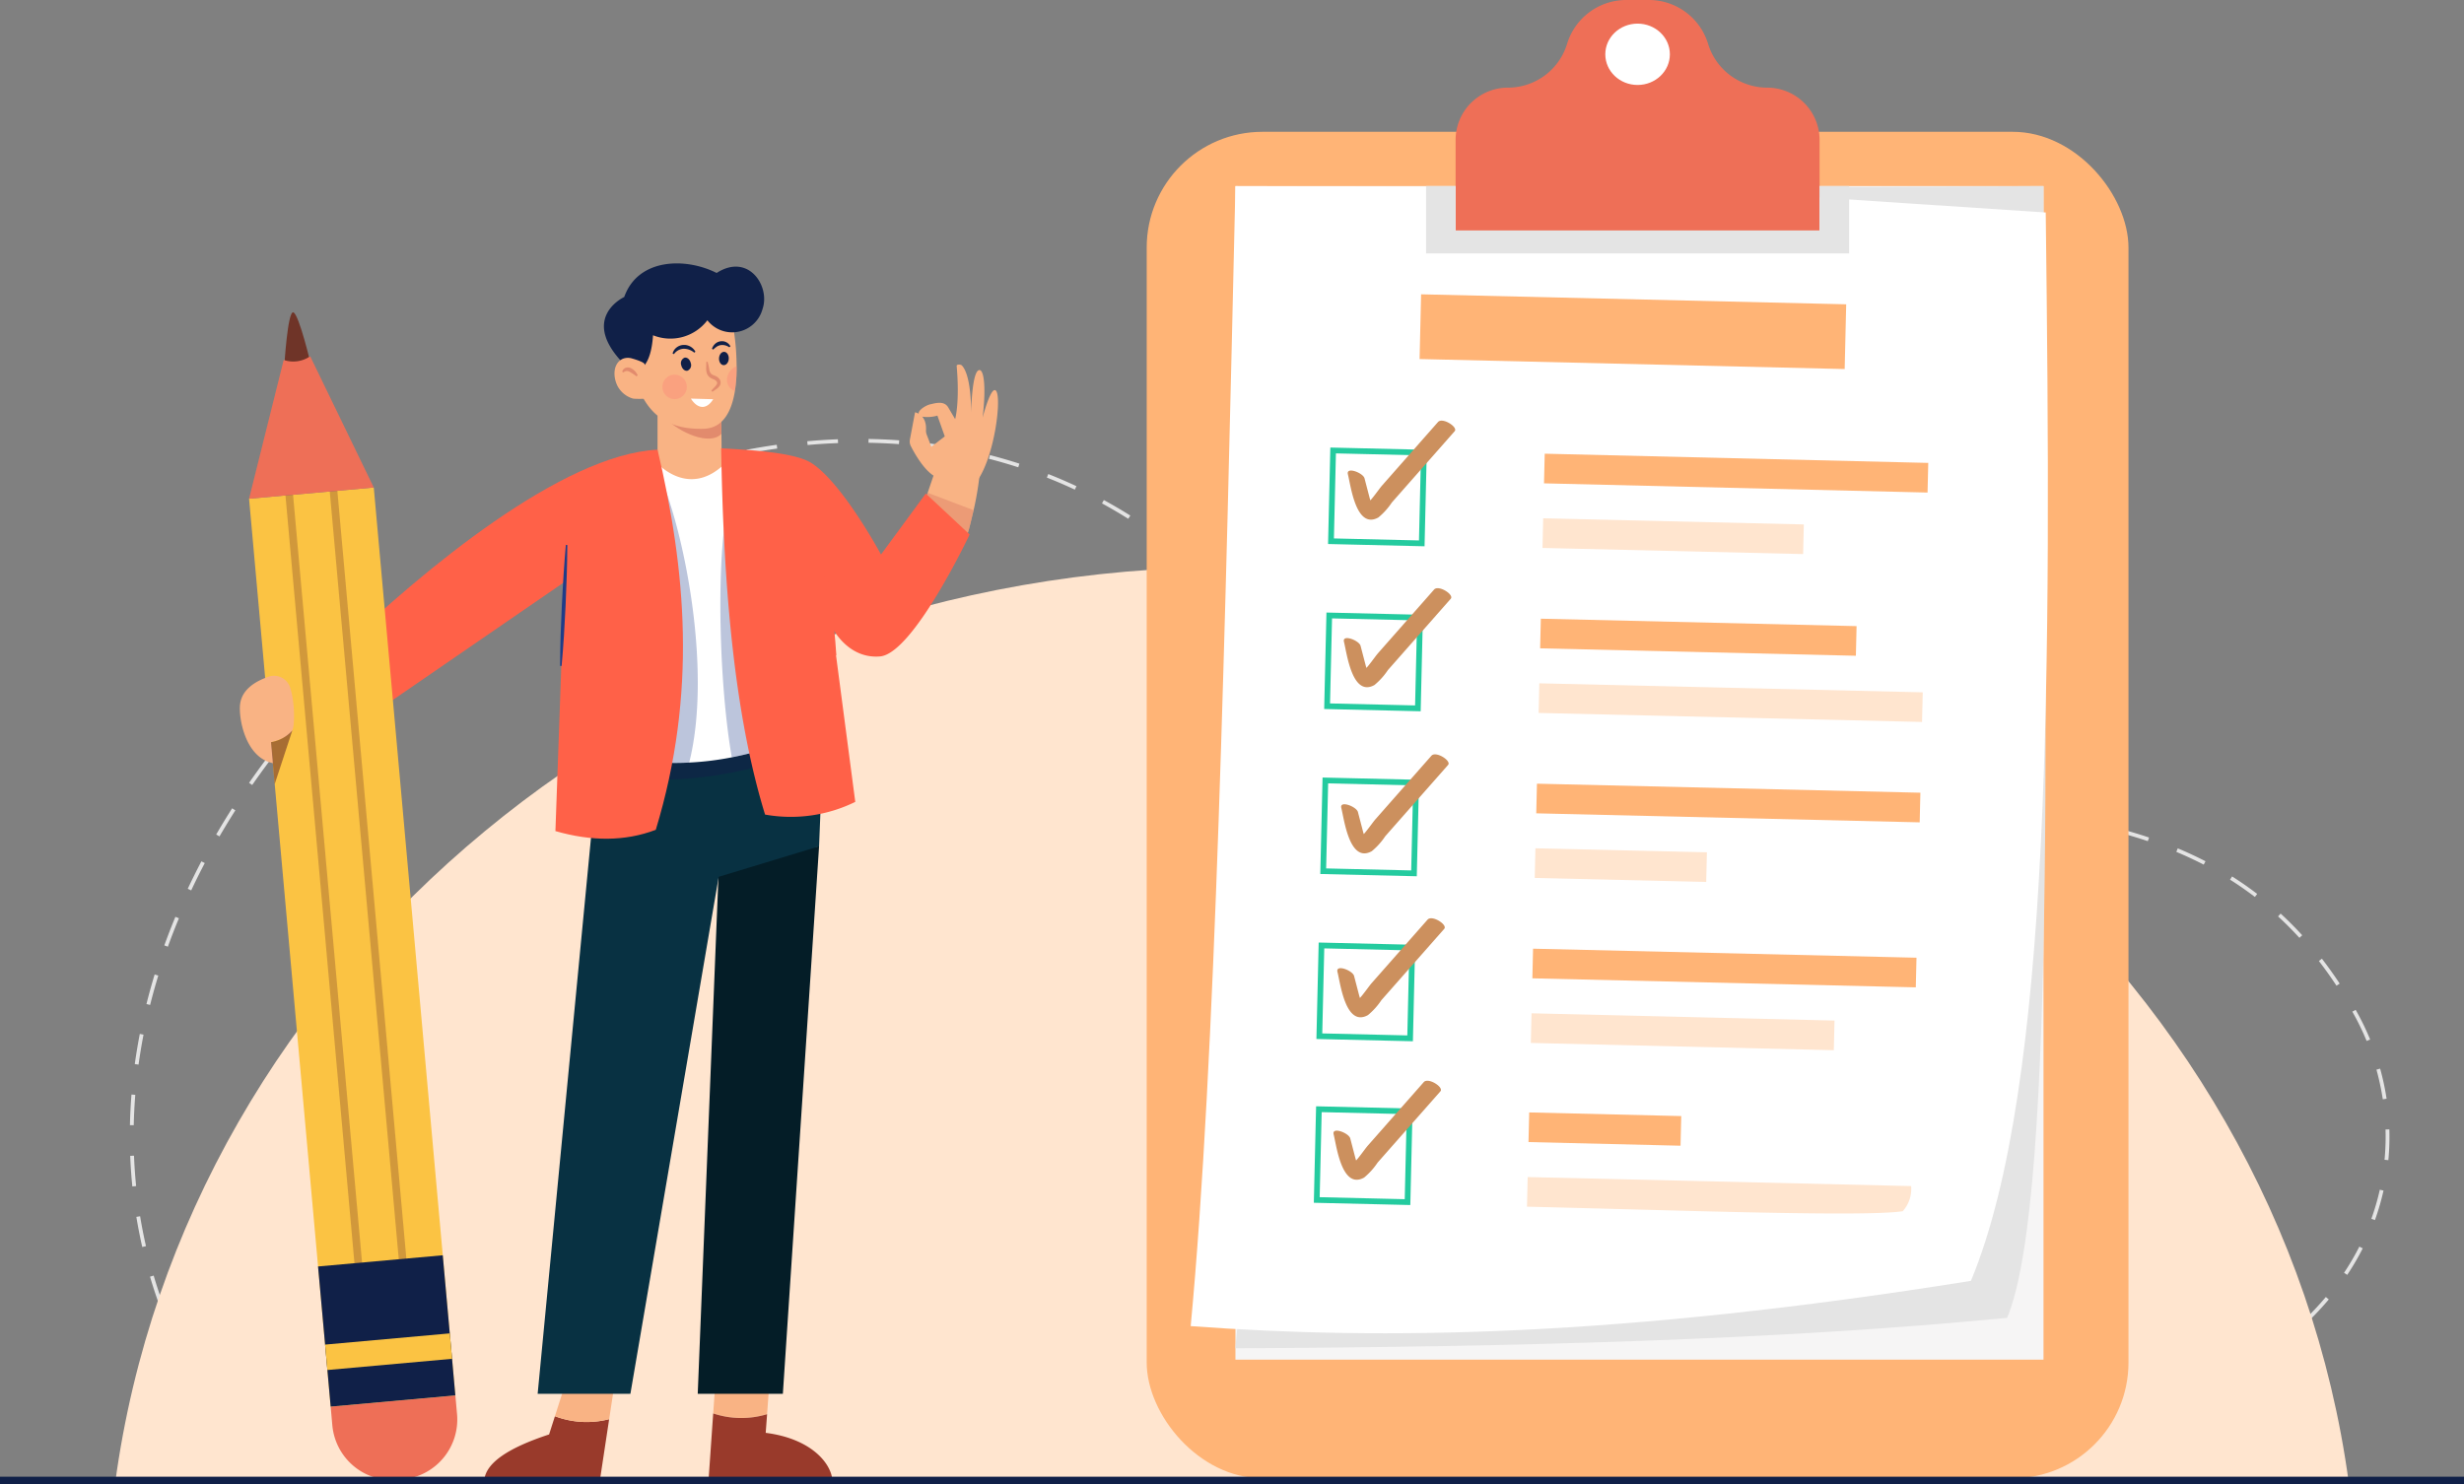 <svg xmlns="http://www.w3.org/2000/svg" width="400" height="241.013" viewBox="0 0 400 241.013">
  <rect x="0" y="0" width="400" height="241.013" fill="#808080" stroke="none"/>
  <g id="Grupo_113157" data-name="Grupo 113157" transform="translate(-198.777 -3252.074)">
    <g id="Grupo_113086" data-name="Grupo 113086" transform="translate(219.87 3323.346)">
      <g id="Grupo_113085" data-name="Grupo 113085">
        <path id="Trazado_168341" data-name="Trazado 168341" d="M512.6,3533.675h-.467v-.619h.465c1.5,0,3.014-.015,4.491-.044l.012.618C515.626,3533.66,514.111,3533.675,512.6,3533.675Zm-5.436-.061c-1.63-.037-3.3-.09-4.966-.159l.025-.618c1.662.069,3.329.122,4.955.158Zm14.906-.14-.027-.618c1.664-.073,3.328-.166,4.945-.278l.043.617C525.413,3533.308,523.744,3533.4,522.075,3533.474Zm-24.835-.269c-1.631-.1-3.3-.209-4.957-.335l.047-.617c1.655.125,3.319.238,4.947.335Zm34.748-.42-.06-.616c1.66-.161,3.315-.346,4.921-.551l.078.614C535.316,3532.437,533.654,3532.624,531.988,3532.785Zm-44.657-.331c-1.622-.149-3.285-.314-4.943-.49l.065-.615c1.655.176,3.316.341,4.935.49Zm54.516-.932-.1-.611c1.648-.266,3.287-.56,4.871-.875l.121.607C545.149,3530.96,543.5,3531.255,541.848,3531.523Zm-64.395-.12c-1.626-.2-3.284-.408-4.928-.628l.082-.614c1.641.22,3.3.431,4.92.627Zm-9.846-1.32c-1.611-.236-3.263-.489-4.91-.75l.1-.611c1.645.261,3.294.513,4.9.75Zm83.992-.5-.145-.6c1.625-.391,3.234-.815,4.783-1.26l.171.594C554.849,3528.76,553.231,3529.187,551.6,3529.58Zm-93.8-1.055c-1.606-.274-3.252-.564-4.891-.862l.111-.609c1.637.3,3.281.587,4.885.861Zm103.358-1.7-.2-.586c1.581-.54,3.14-1.119,4.632-1.722l.232.574C564.315,3525.694,562.746,3526.278,561.153,3526.822Zm-113.131-.072c-1.615-.311-3.255-.634-4.872-.962l.123-.606c1.616.327,3.253.65,4.866.96Zm-9.735-1.97c-1.606-.341-3.239-.695-4.854-1.053l.134-.6c1.613.358,3.244.711,4.848,1.051Zm-176.971-1.188c-1.521,0-2.973-.063-4.312-.188l.057-.616a47.3,47.3,0,0,0,4.925.181l.008.619Q261.653,3523.591,261.317,3523.592Zm5.655-.246-.05-.616c1.525-.123,3.181-.3,4.922-.518l.078.614C270.172,3523.047,268.506,3523.222,266.972,3523.346Zm303.4-.259-.267-.559c1.507-.718,2.982-1.482,4.383-2.271l.3.539C573.382,3521.592,571.894,3522.363,570.375,3523.087Zm-141.784-.456c-1.6-.368-3.222-.75-4.835-1.136l.144-.6c1.61.386,3.236.768,4.829,1.135Zm-176.522-.062a21.862,21.862,0,0,1-4.7-1.779l.288-.548a21.2,21.2,0,0,0,4.562,1.727Zm24.777-.448-.1-.611c1.513-.238,3.113-.506,4.89-.82l.108.61C279.966,3521.615,278.362,3521.884,276.845,3522.122Zm9.789-1.716-.114-.608c1.393-.262,2.9-.549,4.875-.932l.117.608C289.533,3519.857,288.028,3520.145,286.634,3520.406Zm132.3-.085c-1.591-.394-3.211-.8-4.816-1.213l.154-.6c1.6.41,3.222.818,4.811,1.212Zm-122.546-1.793-.117-.607q2.4-.464,4.876-.938l.116.608Q298.783,3518.063,296.386,3518.529Zm282.655-.338-.344-.514c1.385-.926,2.724-1.9,3.981-2.908l.386.484C581.794,3516.267,580.44,3517.256,579.041,3518.191Zm-169.731-.331-1.4-.37c-1.13-.3-2.275-.594-3.4-.871l.147-.6c1.132.278,2.281.572,3.416.874l1.4.369Zm-166.019-.009a19.054,19.054,0,0,1-3.107-3.951l.532-.317a18.432,18.432,0,0,0,3,3.823Zm62.847-1.174-.112-.609c1.711-.314,3.31-.6,4.89-.876l.106.609C309.445,3516.077,307.847,3516.363,306.138,3516.678Zm93.543-1.176c-1.606-.349-3.239-.681-4.855-.988l.115-.608c1.621.308,3.261.641,4.872.991Zm-83.768-.526-.1-.61c1.67-.272,3.323-.53,4.909-.767l.091.612C319.23,3514.447,317.582,3514.7,315.914,3514.976Zm74.028-1.321c-1.619-.262-3.27-.508-4.9-.729l.083-.613c1.641.221,3.3.467,4.921.73Zm-64.217-.141-.082-.614c1.656-.221,3.315-.43,4.93-.62l.072.615C329.033,3513.085,327.377,3513.293,325.725,3513.515Zm9.85-1.152-.061-.615c1.657-.164,3.323-.313,4.95-.442l.049.617C338.889,3512.051,337.228,3512.2,335.575,3512.363Zm44.54-.035c-1.63-.177-3.291-.335-4.936-.471l.051-.616c1.65.136,3.316.295,4.952.472Zm206.7-.366-.43-.445a47.954,47.954,0,0,0,3.362-3.6l.473.4A48.454,48.454,0,0,1,586.811,3511.962Zm-241.353-.383-.036-.617c1.658-.1,3.329-.179,4.964-.24l.023.618C348.778,3511.4,347.113,3511.482,345.458,3511.579Zm24.774-.067c-1.637-.094-3.3-.167-4.954-.221l.02-.618c1.656.053,3.327.128,4.969.221Zm-14.868-.3-.009-.619c1.08-.016,2.17-.024,3.239-.024q.863,0,1.732.007l-.005.618q-.865-.007-1.726-.007C357.527,3511.184,356.44,3511.192,355.364,3511.209Zm-117.286-1.857c-.565-1.559-1.088-3.151-1.555-4.734l.594-.175c.462,1.57.982,3.151,1.543,4.7Zm355.135-5.024-.515-.343a41.609,41.609,0,0,0,2.482-4.248l.552.279A42.2,42.2,0,0,1,593.213,3504.327Zm-357.95-4.53c-.368-1.612-.69-3.257-.958-4.89l.611-.1c.265,1.62.585,3.252.951,4.852Zm362.448-4.367-.582-.21a39.21,39.21,0,0,0,1.373-4.723l.6.135A40.078,40.078,0,0,1,597.711,3495.43Zm-364.058-5.462c-.165-1.641-.282-3.313-.347-4.97l.618-.025c.064,1.644.18,3.3.344,4.932Zm366.235-4.271-.616-.059c.117-1.237.177-2.5.177-3.743,0-.39-.006-.785-.017-1.175l.618-.018c.012.4.018.8.018,1.193C600.068,3483.162,600.008,3484.441,599.889,3485.7ZM233.88,3480.03l-.618-.013c.035-1.644.119-3.317.251-4.971l.617.05C234,3476.738,233.915,3478.4,233.88,3480.03Zm365.107-4.211a41.335,41.335,0,0,0-1.032-4.814l.6-.166a41.931,41.931,0,0,1,1.047,4.886Zm-364.324-5.633-.613-.084c.223-1.625.5-3.274.813-4.9l.607.118C235.157,3466.935,234.885,3468.573,234.663,3470.186Zm361.7-3.839a41.454,41.454,0,0,0-2.14-4.434l-.181-.322.539-.3.182.324a41.93,41.93,0,0,1,2.171,4.5Zm-359.82-5.846-.6-.15c.4-1.593.845-3.206,1.33-4.8l.592.181C237.38,3457.316,236.934,3458.919,236.539,3460.5Zm354.927-3.125c-.914-1.388-1.876-2.736-2.859-4.009l.489-.379c.993,1.285,1.964,2.647,2.887,4.047Zm-352.044-6.335-.582-.21c.556-1.544,1.161-3.106,1.8-4.641l.572.237C240.576,3447.952,239.975,3449.505,239.422,3451.041Zm346.024-1.439c-1.11-1.215-2.276-2.385-3.467-3.48l.418-.456c1.2,1.107,2.384,2.292,3.505,3.519Zm-7.229-6.639c-1.291-.988-2.648-1.932-4.033-2.806l.33-.524c1.4.885,2.773,1.839,4.078,2.839ZM243.209,3441.9l-.56-.263c.7-1.487,1.443-2.987,2.214-4.458l.548.287C244.643,3438.93,243.9,3440.421,243.209,3441.9Zm326.707-4.184c-1.426-.736-2.924-1.434-4.451-2.073l.239-.571c1.543.646,3.055,1.351,4.5,2.095Zm-9.074-3.812c-1.514-.51-3.1-.987-4.725-1.421l.16-.6c1.634.437,3.236.919,4.762,1.432Zm-313.04-.771-.535-.31c.825-1.422,1.695-2.853,2.586-4.253l.522.333C249.488,3430.295,248.623,3431.718,247.8,3433.132Zm303.509-1.793c-1.552-.327-3.188-.632-4.862-.907l.1-.61c1.683.276,3.327.583,4.888.913Zm-9.76-1.617c-1.565-.2-3.222-.384-4.923-.55l.06-.616c1.708.167,3.37.352,4.941.552Zm-9.862-.975c-1.566-.117-3.185-.226-4.949-.33l.037-.618c1.767.1,3.389.213,4.959.331Zm-9.9-.6c-1.427-.07-3-.142-4.959-.227l.027-.618c1.957.085,3.534.157,4.962.227Zm-9.92-.438q-2.468-.105-4.962-.22l.029-.618q2.492.115,4.959.219Zm-9.924-.468c-1.755-.1-3.378-.193-4.961-.3l.041-.618c1.58.1,3.2.2,4.953.3Zm-9.917-.661c-1.691-.137-3.357-.289-4.95-.449l.062-.616c1.59.16,3.251.311,4.939.448Zm-9.891-1c-1.673-.207-3.33-.433-4.926-.672l.092-.612c1.59.239,3.242.464,4.91.669Zm-229.024-.792-.508-.353c.936-1.348,1.915-2.7,2.91-4.022l.494.373C255.016,3422.1,254.041,3423.448,253.11,3424.79ZM472.3,3424.1c-1.647-.3-3.289-.618-4.879-.957l.129-.6c1.583.337,3.218.657,4.859.953Zm-9.722-2.078c-1.618-.4-3.234-.84-4.8-1.295l.172-.594c1.559.453,3.167.887,4.778,1.29Zm-9.547-2.774c-1.575-.526-3.15-1.089-4.682-1.672l.22-.578c1.524.581,3.091,1.14,4.658,1.663ZM259.055,3416.9l-.48-.392c1.038-1.273,2.118-2.549,3.209-3.791l.465.409C261.163,3414.361,260.088,3415.63,259.055,3416.9Zm184.69-1.189c-1.519-.656-3.04-1.352-4.52-2.069l.27-.557c1.472.714,2.984,1.406,4.5,2.058Zm-8.942-4.337c-1.448-.785-2.9-1.614-4.316-2.464l.319-.53c1.407.846,2.852,1.67,4.292,2.45Zm-169.219-1.9-.449-.425c1.132-1.2,2.3-2.39,3.482-3.548l.434.441C267.877,3407.091,266.711,3408.279,265.583,3409.47Zm160.7-3.215c-1.369-.909-2.741-1.864-4.079-2.838l.365-.5c1.33.969,2.695,1.919,4.057,2.822Zm-153.642-3.723-.418-.457c1.219-1.115,2.474-2.222,3.732-3.292l.4.472C275.107,3400.319,273.857,3401.422,272.644,3402.532Zm145.613-2.127c-1.284-1.023-2.569-2.092-3.82-3.177l.406-.467c1.245,1.079,2.523,2.142,3.8,3.159Zm-138.066-4.292-.384-.486c1.3-1.024,2.629-2.04,3.961-3.018l.366.5C282.807,3394.081,281.48,3395.092,280.19,3396.112Zm130.559-2.214c-.428-.4-.856-.81-1.274-1.213-.766-.74-1.552-1.474-2.337-2.181l.414-.459c.79.711,1.581,1.45,2.352,2.2.416.4.842.808,1.268,1.208Zm-122.565-3.653-.347-.511c1.372-.933,2.776-1.85,4.173-2.726l.328.524C290.948,3388.4,289.55,3389.317,288.184,3390.245Zm115.191-2.948c-1.286-1.035-2.612-2.041-3.939-2.989l.36-.5c1.337.955,2.672,1.968,3.967,3.01Zm-106.785-2.325-.309-.537c1.437-.829,2.907-1.64,4.367-2.41l.289.548C299.483,3383.34,298.021,3384.148,296.59,3384.973Zm98.739-3.416c-1.394-.875-2.828-1.716-4.264-2.5l.3-.543c1.446.79,2.892,1.637,4.3,2.519Zm-89.956-1.214-.267-.558c1.5-.717,3.021-1.41,4.529-2.061l.245.568C308.379,3378.939,306.862,3379.629,305.373,3380.343Zm81.283-3.52c-1.487-.7-3.014-1.355-4.539-1.957l.227-.575c1.536.606,3.076,1.269,4.575,1.971Zm-72.19-.4-.222-.578c1.551-.594,3.127-1.162,4.683-1.685l.2.586C317.576,3375.269,316.008,3375.833,314.466,3376.425Zm9.383-3.152-.171-.594c1.6-.46,3.215-.888,4.811-1.272l.145.6C327.046,3372.39,325.436,3372.815,323.849,3373.273Zm53.619-.076c-1.557-.5-3.154-.968-4.745-1.377l.155-.6c1.6.413,3.212.88,4.781,1.388Zm-44-2.232-.116-.607c1.634-.312,3.286-.587,4.91-.817l.086.613C336.736,3370.381,335.094,3370.655,333.47,3370.965Zm34.431-.229c-1.6-.31-3.247-.577-4.879-.793l.081-.614c1.644.217,3.3.486,4.915.8Zm-24.625-1.153-.056-.616c1.656-.149,3.33-.256,4.974-.318l.023.618C346.584,3369.328,344.922,3369.434,343.276,3369.582Zm14.828-.145c-1.629-.119-3.291-.194-4.941-.222l.011-.619c1.661.029,3.335.1,4.975.224Z" transform="translate(-233.262 -3368.597)" fill="#e4e4e4"/>
      </g>
    </g>
    <g id="Grupo_113087" data-name="Grupo 113087" transform="translate(217.478 3344.15)">
      <path id="Trazado_168342" data-name="Trazado 168342" d="M591.949,3551.3h-362.6c11.348-83.84,88.184-148.691,181.3-148.691S580.6,3467.46,591.949,3551.3Z" transform="translate(-229.351 -3402.609)" fill="#ffe5cf"/>
    </g>
    <g id="Grupo_113088" data-name="Grupo 113088" transform="translate(384.93 3273.476)">
      <rect id="Rectángulo_45197" data-name="Rectángulo 45197" width="159.379" height="218.628" rx="18.796" fill="#ffb476"/>
    </g>
    <rect id="Rectángulo_45198" data-name="Rectángulo 45198" width="131.181" height="190.556" transform="translate(399.334 3282.287)" fill="#f6f5f5"/>
    <path id="Trazado_168343" data-name="Trazado 168343" d="M657.846,3301.471c.041,74.307,2.44,163.924-5.907,183.766-36.764,3.582-79.812,4.732-125.276,4.946l17.282-188.137Z" transform="translate(-127.332 -19.183)" fill="#e4e4e4"/>
    <path id="Trazado_168344" data-name="Trazado 168344" d="M641.454,3479.237c-57.3,9.171-95.6,9.655-126.662,7.348,4.025-42.849,5.639-114.031,7.262-185.1l69.05.154,62.494,4.125C654.508,3379.525,654.607,3447.66,641.454,3479.237Z" transform="translate(-122.721 -19.188)" fill="#fff"/>
    <rect id="Rectángulo_45199" data-name="Rectángulo 45199" width="69.028" height="10.514" transform="translate(429.476 3299.861) rotate(1.348)" fill="#ffb476"/>
    <g id="Grupo_113089" data-name="Grupo 113089" transform="translate(449.43 3325.742)">
      <rect id="Rectángulo_45200" data-name="Rectángulo 45200" width="62.263" height="4.813" transform="matrix(1, 0.024, -0.024, 1, 0.113, 0)" fill="#ffb476"/>
    </g>
    <g id="Grupo_113090" data-name="Grupo 113090" transform="translate(449.183 3336.233)">
      <rect id="Rectángulo_45201" data-name="Rectángulo 45201" width="42.321" height="4.813" transform="translate(0.113 0) rotate(1.348)" fill="#ffe5cf"/>
    </g>
    <rect id="Rectángulo_45202" data-name="Rectángulo 45202" width="14.74" height="14.74" transform="matrix(1, 0.024, -0.024, 1, 415.193, 3325.217)" fill="#fff"/>
    <path id="Trazado_168345" data-name="Trazado 168345" d="M566.916,3386.912l-15.664-.369.369-15.664,15.663.369Zm-14.714-1.275,13.808.325.325-13.808-13.808-.325Z" transform="translate(-136.88 -46.137)" fill="#24cb9f"/>
    <g id="Grupo_113092" data-name="Grupo 113092" transform="translate(417.566 3320.374)">
      <g id="Grupo_113091" data-name="Grupo 113091" transform="translate(0 0)">
        <path id="Trazado_168346" data-name="Trazado 168346" d="M556.5,3372.458c.455,1.741,1.295,9.037,4.949,7a11.132,11.132,0,0,0,2.186-2.429l3.4-3.859,6.8-7.718c.581-.659-1.983-2.313-2.712-1.485l-6.043,6.86-3.021,3.43c-.7.794-2.315,3.353-3.352,3.58l1.692.546c.4.327-.342-1.99-.358-2.053l-.843-3.229c-.232-.889-3.038-1.958-2.694-.64Z" transform="translate(-556.474 -3363.737)" fill="#cc905e"/>
      </g>
    </g>
    <g id="Grupo_113093" data-name="Grupo 113093" transform="translate(448.799 3352.533)">
      <rect id="Rectángulo_45203" data-name="Rectángulo 45203" width="51.272" height="4.813" transform="translate(0.113) rotate(1.348)" fill="#ffb476"/>
    </g>
    <g id="Grupo_113094" data-name="Grupo 113094" transform="translate(448.552 3363.023)">
      <rect id="Rectángulo_45204" data-name="Rectángulo 45204" width="62.263" height="4.813" transform="translate(0.113 0) rotate(1.348)" fill="#ffe5cf"/>
    </g>
    <rect id="Rectángulo_45205" data-name="Rectángulo 45205" width="14.74" height="14.74" transform="matrix(1, 0.024, -0.024, 1, 414.563, 3352.008)" fill="#fff"/>
    <path id="Trazado_168347" data-name="Trazado 168347" d="M565.885,3430.711l-15.664-.369.369-15.664,15.664.368Zm-14.714-1.275,13.808.325.325-13.808-13.808-.325Z" transform="translate(-136.48 -63.146)" fill="#24cb9f"/>
    <g id="Grupo_113096" data-name="Grupo 113096" transform="translate(416.926 3347.579)">
      <g id="Grupo_113095" data-name="Grupo 113095">
        <path id="Trazado_168348" data-name="Trazado 168348" d="M555.456,3416.937c.455,1.741,1.3,9.037,4.949,7a11.138,11.138,0,0,0,2.186-2.429l3.4-3.859,6.8-7.718c.581-.659-1.984-2.313-2.713-1.485l-6.043,6.86-3.021,3.43c-.7.793-2.315,3.353-3.352,3.579l1.691.546c.4.327-.342-1.99-.358-2.053l-.843-3.229c-.232-.889-3.037-1.958-2.694-.64Z" transform="translate(-555.427 -3408.216)" fill="#cc905e"/>
      </g>
    </g>
    <g id="Grupo_113097" data-name="Grupo 113097" transform="translate(448.169 3379.323)">
      <rect id="Rectángulo_45206" data-name="Rectángulo 45206" width="62.263" height="4.813" transform="translate(0.113 0) rotate(1.348)" fill="#ffb476"/>
    </g>
    <g id="Grupo_113098" data-name="Grupo 113098" transform="translate(447.922 3389.814)">
      <rect id="Rectángulo_45207" data-name="Rectángulo 45207" width="27.845" height="4.813" transform="translate(0.113 0) rotate(1.348)" fill="#ffe5cf"/>
    </g>
    <rect id="Rectángulo_45208" data-name="Rectángulo 45208" width="14.74" height="14.74" transform="matrix(1, 0.024, -0.024, 1, 413.932, 3378.798)" fill="#fff"/>
    <path id="Trazado_168349" data-name="Trazado 168349" d="M564.854,3474.51l-15.664-.368.369-15.664,15.664.369Zm-14.714-1.274,13.808.325.325-13.808-13.808-.325Z" transform="translate(-136.08 -80.155)" fill="#24cb9f"/>
    <g id="Grupo_113100" data-name="Grupo 113100" transform="translate(416.495 3374.56)">
      <g id="Grupo_113099" data-name="Grupo 113099" transform="translate(0 0)">
        <path id="Trazado_168350" data-name="Trazado 168350" d="M554.752,3461.047c.455,1.742,1.3,9.038,4.949,7a11.119,11.119,0,0,0,2.186-2.43l3.4-3.859,6.8-7.718c.58-.659-1.984-2.313-2.713-1.485l-6.043,6.86-3.021,3.43c-.7.794-2.315,3.353-3.352,3.58l1.691.546c.4.327-.342-1.991-.358-2.054q-.421-1.614-.843-3.228c-.232-.889-3.038-1.958-2.694-.641Z" transform="translate(-554.723 -3452.326)" fill="#cc905e"/>
      </g>
    </g>
    <g id="Grupo_113101" data-name="Grupo 113101" transform="translate(447.538 3406.114)">
      <rect id="Rectángulo_45209" data-name="Rectángulo 45209" width="62.263" height="4.813" transform="translate(0.113) rotate(1.348)" fill="#ffb476"/>
    </g>
    <g id="Grupo_113102" data-name="Grupo 113102" transform="translate(447.291 3416.604)">
      <rect id="Rectángulo_45210" data-name="Rectángulo 45210" width="49.185" height="4.813" transform="matrix(1, 0.024, -0.024, 1, 0.113, 0)" fill="#ffe5cf"/>
    </g>
    <rect id="Rectángulo_45211" data-name="Rectángulo 45211" width="14.74" height="14.74" transform="matrix(1, 0.024, -0.024, 1, 413.302, 3405.588)" fill="#fff"/>
    <path id="Trazado_168351" data-name="Trazado 168351" d="M563.823,3518.31l-15.663-.369.368-15.663,15.664.368Zm-14.714-1.275,13.808.325.325-13.807-13.808-.325Z" transform="translate(-135.68 -97.164)" fill="#24cb9f"/>
    <g id="Grupo_113104" data-name="Grupo 113104" transform="translate(415.869 3401.175)">
      <g id="Grupo_113103" data-name="Grupo 113103">
        <path id="Trazado_168352" data-name="Trazado 168352" d="M553.729,3504.56c.455,1.742,1.3,9.037,4.949,7a11.148,11.148,0,0,0,2.186-2.43l3.4-3.859,6.8-7.718c.58-.66-1.984-2.313-2.713-1.486l-6.043,6.86-3.021,3.43c-.7.794-2.315,3.353-3.352,3.58l1.691.546c.4.327-.342-1.991-.358-2.054l-.843-3.228c-.232-.89-3.037-1.958-2.694-.641Z" transform="translate(-553.699 -3495.838)" fill="#cc905e"/>
      </g>
    </g>
    <g id="Grupo_113105" data-name="Grupo 113105" transform="translate(446.912 3432.701)">
      <rect id="Rectángulo_45212" data-name="Rectángulo 45212" width="24.681" height="4.813" transform="matrix(1, 0.024, -0.024, 1, 0.113, 0)" fill="#ffb476"/>
    </g>
    <g id="Grupo_113106" data-name="Grupo 113106" transform="translate(446.665 3443.192)">
      <path id="Trazado_168353" data-name="Trazado 168353" d="M666.408,3566l-62.246-1.465-.113,4.811c24.082.565,54.745,1.693,61,.733A5.4,5.4,0,0,0,666.408,3566Z" transform="translate(-604.049 -3564.532)" fill="#ffe5cf"/>
    </g>
    <g id="Grupo_113107" data-name="Grupo 113107" transform="translate(412.061 3431.706)">
      <rect id="Rectángulo_45213" data-name="Rectángulo 45213" width="14.74" height="14.74" transform="translate(0.821 0.475) rotate(1.348)" fill="#fff"/>
      <path id="Trazado_168354" data-name="Trazado 168354" d="M563.137,3561.786l-15.663-.369.368-15.663,15.664.369Zm-14.714-1.275,13.808.325.325-13.808-13.808-.325Z" transform="translate(-547.474 -3545.754)" fill="#24cb9f"/>
    </g>
    <g id="Grupo_113109" data-name="Grupo 113109" transform="translate(415.248 3427.556)">
      <g id="Grupo_113108" data-name="Grupo 113108">
        <path id="Trazado_168355" data-name="Trazado 168355" d="M552.714,3547.691c.455,1.741,1.3,9.037,4.949,7a11.135,11.135,0,0,0,2.186-2.429l3.4-3.859,6.8-7.718c.581-.659-1.983-2.313-2.712-1.485l-6.043,6.86-3.021,3.43c-.7.793-2.315,3.353-3.353,3.58l1.692.546c.4.327-.342-1.99-.358-2.053l-.843-3.229c-.232-.889-3.037-1.958-2.694-.64Z" transform="translate(-552.684 -3538.97)" fill="#cc905e"/>
      </g>
    </g>
    <g id="Grupo_113113" data-name="Grupo 113113" transform="translate(430.278 3252.074)">
      <g id="Grupo_113110" data-name="Grupo 113110" transform="translate(4.796)">
        <path id="Trazado_168356" data-name="Trazado 168356" d="M644.187,3274.8v14.708H585.1V3274.8a8.487,8.487,0,0,1,2.487-6.008,7.09,7.09,0,0,1,.6-.538,8.434,8.434,0,0,1,5.408-1.949,10,10,0,0,0,4.343-.99,10.439,10.439,0,0,0,1.634-.984,10,10,0,0,0,3.626-5.142,10.041,10.041,0,0,1,9.6-7.116h3.688a10.04,10.04,0,0,1,9.6,7.116,10,10,0,0,0,3.626,5.142,10.438,10.438,0,0,0,1.634.984,10,10,0,0,0,4.343.99,8.507,8.507,0,0,1,8.5,8.5Z" transform="translate(-585.097 -3252.074)" fill="#ee6f57"/>
      </g>
      <g id="Grupo_113111" data-name="Grupo 113111" transform="translate(0 30.213)">
        <path id="Trazado_168357" data-name="Trazado 168357" d="M645.938,3301.469V3312.4H577.257v-10.933h4.8v7.221h59.09v-7.221Z" transform="translate(-577.257 -3301.469)" fill="#e4e4e4"/>
      </g>
      <g id="Grupo_113112" data-name="Grupo 113112" transform="translate(29.1 3.835)">
        <ellipse id="Elipse_5074" data-name="Elipse 5074" cx="5.241" cy="4.981" rx="5.241" ry="4.981" fill="#fff"/>
      </g>
    </g>
    <g id="Grupo_113116" data-name="Grupo 113116" transform="translate(346.46 3311.268)">
      <g id="Grupo_113114" data-name="Grupo 113114" transform="translate(0 0)">
        <path id="Trazado_168358" data-name="Trazado 168358" d="M445.138,3367.329c-2.1-.4-4.055-3.9-4.735-5.241a1.667,1.667,0,0,1-.15-1.065l.834-4.421s1.924.327,1.776,2.89a1.9,1.9,0,0,0,.134.781l.737,1.927,2.178-1.687-1.195-3.373a5.788,5.788,0,0,1-2.424.175c-1.695-.541.527-1.862,1.229-2s2.248-.7,2.951.492,1.124,1.9,1.124,1.9.773-2.67.246-8.643c-.023-.269.65-.263.839-.071.566.576,1.467,2.329,1.515,7.66,0,0,.094-6.212,1.159-6.851.878-.527,1.322,2.513.7,7.669,0,0,1.147-4.464,1.967-4.473,1.384-.013.018,11.923-3.463,15.481Z" transform="translate(-440.223 -3348.85)" fill="#f9b384"/>
      </g>
      <g id="Grupo_113115" data-name="Grupo 113115" transform="translate(1.426 16.652)">
        <path id="Trazado_168359" data-name="Trazado 168359" d="M452.615,3376.074q-.093.891-.2,1.727v.006a50.167,50.167,0,0,1-.916,5.265c-.019.075-.031.143-.05.21-1.058,4.337-1.25,6.46-4.863,5.891l-3.719-4.233-.037-.043-.272-.309.755-2.228.1-.291.557-1.621.068-.21.953-2.791.383-1.132Z" transform="translate(-442.554 -3376.074)" fill="#f9b384"/>
      </g>
    </g>
    <g id="Grupo_113121" data-name="Grupo 113121" transform="translate(277.396 3474.21)">
      <g id="Grupo_113117" data-name="Grupo 113117" transform="translate(0 7.818)">
        <path id="Trazado_168360" data-name="Trazado 168360" d="M338.777,3628.026l-.947,2.959c-6.49,2.132-10.276,4.575-10.519,7.425H346.08l1.5-9.906A14.553,14.553,0,0,1,338.777,3628.026Z" transform="translate(-327.311 -3628.026)" fill="#993a2b"/>
      </g>
      <g id="Grupo_113118" data-name="Grupo 113118" transform="translate(11.466 0.464)">
        <path id="Trazado_168361" data-name="Trazado 168361" d="M348.409,3616l-2.353,7.354a14.553,14.553,0,0,0,8.808.478l.97-6.388Z" transform="translate(-346.056 -3616.003)" fill="#f9b384"/>
      </g>
      <g id="Grupo_113119" data-name="Grupo 113119" transform="translate(37.159)">
        <path id="Trazado_168362" data-name="Trazado 168362" d="M396.81,3622.734l.551-7.491-8.817.464-.481,6.905A14.429,14.429,0,0,0,396.81,3622.734Z" transform="translate(-388.062 -3615.244)" fill="#f9b384"/>
      </g>
      <g id="Grupo_113120" data-name="Grupo 113120" transform="translate(36.403 7.369)">
        <path id="Trazado_168363" data-name="Trazado 168363" d="M406.936,3638.124c-.243-2.85-3.558-6.755-10.828-7.683l.223-3.028a14.428,14.428,0,0,1-8.748-.121l-.756,10.832Z" transform="translate(-386.826 -3627.292)" fill="#993a2b"/>
      </g>
    </g>
    <g id="Grupo_113122" data-name="Grupo 113122" transform="translate(305.52 3315.656)">
      <path id="Trazado_168364" data-name="Trazado 168364" d="M383.927,3372.038l-10.636.074v-16.087h10.315l.006.984.049,5.1.074,8.186Z" transform="translate(-373.291 -3356.025)" fill="#f9b384"/>
    </g>
    <g id="Grupo_113123" data-name="Grupo 113123" transform="translate(306.888 3317.413)">
      <path id="Trazado_168365" data-name="Trazado 168365" d="M384.529,3364c-1.912,2.011-6.9-.26-9-2.475l8.953-2.624Z" transform="translate(-375.527 -3358.897)" fill="#e28b6d"/>
    </g>
    <g id="Grupo_113124" data-name="Grupo 113124" transform="translate(301.528 3301.227)">
      <path id="Trazado_168366" data-name="Trazado 168366" d="M383.595,3343.151a22.987,22.987,0,0,1-.278,3.62c-.52,3.242-1.893,6.045-5.061,6.132-7.487.217-9.621-4.065-11.032-7.568s.878-11.942.878-11.942l9.69-.959,5.321,4.362A39.659,39.659,0,0,1,383.595,3343.151Z" transform="translate(-366.764 -3332.434)" fill="#f9b384"/>
    </g>
    <g id="Grupo_113125" data-name="Grupo 113125" transform="translate(296.821 3294.846)">
      <path id="Trazado_168367" data-name="Trazado 168367" d="M364.537,3339.278s2.136-.1,2.5-5.612a7.548,7.548,0,0,0,8.822-2.431,5.106,5.106,0,0,0,8.953-1.83c1.289-3.687-2.269-9.178-7.451-5.852-5.079-2.566-12.782-2.39-15,3.9,0,0-7.706,3.552.453,11.375A9.5,9.5,0,0,0,364.537,3339.278Z" transform="translate(-359.069 -3322.002)" fill="#102048"/>
    </g>
    <g id="Grupo_113126" data-name="Grupo 113126" transform="translate(312.046 3389.488)">
      <path id="Trazado_168368" data-name="Trazado 168368" d="M403.658,3476.732l-5.879,88.9H383.96l3.455-86.263,2.114-.98Z" transform="translate(-383.96 -3476.732)" fill="#041d27"/>
    </g>
    <g id="Grupo_113127" data-name="Grupo 113127" transform="translate(286.058 3370.725)">
      <path id="Trazado_168369" data-name="Trazado 168369" d="M351.167,3452.656l-9.694,101.062h15.056l14.334-83.943,16.294-4.95.722-17.944-36.3-.825Z" transform="translate(-341.473 -3446.056)" fill="#083142"/>
    </g>
    <g id="Grupo_113128" data-name="Grupo 113128" transform="translate(294.856 3367.319)" opacity="0.6">
      <path id="Trazado_168370" data-name="Trazado 168370" d="M358.914,3450.714c8.224,2.952,27.518-.421,31.524-4.534l-2.847-5.693-31.735,4.217Z" transform="translate(-355.856 -3440.487)" fill="#102048"/>
    </g>
    <g id="Grupo_113129" data-name="Grupo 113129" transform="translate(299.809 3326.021)">
      <path id="Trazado_168371" data-name="Trazado 168371" d="M392.843,3418.589c-.266.111-.538.229-.817.334a55.824,55.824,0,0,1-10.308,3.069,47.359,47.359,0,0,1-6.912.848,39.931,39.931,0,0,1-10.853-.879l4.609-42.978.563-5.241s6.033,7.425,12.684-.773Z" transform="translate(-363.954 -3372.969)" fill="#fff"/>
    </g>
    <g id="Grupo_113130" data-name="Grupo 113130" transform="translate(299.809 3329.656)" opacity="0.3">
      <path id="Trazado_168372" data-name="Trazado 168372" d="M374.807,3425.148a39.922,39.922,0,0,1-10.853-.879l4.609-42.978,1.646-2.379C374.275,3388.8,378.439,3410.694,374.807,3425.148Z" transform="translate(-363.954 -3378.912)" fill="#1f3c88"/>
    </g>
    <g id="Grupo_113131" data-name="Grupo 113131" transform="translate(254.348 3325.092)">
      <path id="Trazado_168373" data-name="Trazado 168373" d="M340.8,3371.451c4.583,19.46,6.469,39.484-.284,61.72-5.007,1.905-10.459,1.884-16.293.206l1.444-40.425-33.979,23.357-2.063-12.735C302.691,3391.085,325.275,3372.217,340.8,3371.451Z" transform="translate(-289.629 -3371.451)" fill="#ff6148"/>
    </g>
    <g id="Grupo_113132" data-name="Grupo 113132" transform="translate(315.722 3335.301)" opacity="0.3">
      <path id="Trazado_168374" data-name="Trazado 168374" d="M402.13,3424.815a55.862,55.862,0,0,1-10.308,3.069c-2.048-11.744-2.5-31.036-.836-39.742Z" transform="translate(-389.97 -3388.142)" fill="#1f3c88"/>
    </g>
    <g id="Grupo_113133" data-name="Grupo 113133" transform="translate(348.158 3332.084)" opacity="0.6">
      <path id="Trazado_168375" data-name="Trazado 168375" d="M451.668,3385.716c-.019.075-.031.143-.05.21-1.058,4.337-1.25,6.459-4.863,5.891l-3.719-4.232-.037-.043.483-2.537.1-.291.557-1.622.068-.21Z" transform="translate(-442.999 -3382.882)" fill="#e28b6d"/>
    </g>
    <g id="Grupo_113134" data-name="Grupo 113134" transform="translate(315.849 3324.86)">
      <path id="Trazado_168376" data-name="Trazado 168376" d="M430.512,3385.071s-9.127,19.336-14.541,19.8c-5.248.449-7.734-4.641-7.734-4.641l3.712,28.258a23.7,23.7,0,0,1-14.646,2.061c-4.907-15.933-6.761-36.534-7.126-59.477,3.972.248,11.84.586,14.657,2.4,5.053,3.249,11.292,14.85,11.292,14.85l7.27-9.9Z" transform="translate(-390.177 -3371.072)" fill="#ff6148"/>
    </g>
    <g id="Grupo_113142" data-name="Grupo 113142" transform="translate(239.207 3302.786)">
      <g id="Grupo_113135" data-name="Grupo 113135" transform="translate(5.716)">
        <path id="Trazado_168377" data-name="Trazado 168377" d="M274.221,3343.812s.552-9.25,1.494-8.813,2.829,8.479,2.829,8.479l-2.018,3.258Z" transform="translate(-274.221 -3334.984)" fill="#6f3428"/>
      </g>
      <g id="Grupo_113136" data-name="Grupo 113136" transform="translate(13.247 175.858)">
        <path id="Trazado_168378" data-name="Trazado 168378" d="M306.778,3622.494l.273,3.044a9.77,9.77,0,0,1-8.857,10.6l-.782.07a9.771,9.771,0,0,1-10.606-8.856l-.273-3.044Z" transform="translate(-286.533 -3622.494)" fill="#ee6f57"/>
      </g>
      <g id="Grupo_113137" data-name="Grupo 113137" transform="translate(0.003 28.448)">
        <rect id="Rectángulo_45214" data-name="Rectángulo 45214" width="20.326" height="148.004" transform="translate(0 1.819) rotate(-5.134)" fill="#fbc343"/>
      </g>
      <g id="Grupo_113138" data-name="Grupo 113138" transform="translate(5.591 25.407)" opacity="0.3">
        <path id="Trazado_168379" data-name="Trazado 168379" d="M285.736,3507.72l-11.719-130.443,8.423-.756,11.719,130.442ZM275.36,3378.4l11.5,127.978,5.958-.535-11.5-127.978Z" transform="translate(-274.017 -3376.521)" fill="#6f3428"/>
      </g>
      <g id="Grupo_113139" data-name="Grupo 113139" transform="translate(11.201 153.109)">
        <path id="Trazado_168380" data-name="Trazado 168380" d="M305.476,3608.052l-20.239,1.819-.532-5.94-.371-4.127-1.145-12.684,20.245-1.819,1.138,12.684.371,4.127Z" transform="translate(-283.189 -3585.301)" fill="#102048"/>
      </g>
      <g id="Grupo_113140" data-name="Grupo 113140" transform="translate(12.346 165.793)">
        <rect id="Rectángulo_45215" data-name="Rectángulo 45215" width="20.321" height="4.144" transform="translate(0 1.819) rotate(-5.136)" fill="#fbc343"/>
      </g>
      <g id="Grupo_113141" data-name="Grupo 113141" transform="translate(0 7.137)">
        <path id="Trazado_168381" data-name="Trazado 168381" d="M264.876,3369.782l5.624-22.537a4.831,4.831,0,0,0,4.3-.593l10.327,21.311Z" transform="translate(-264.876 -3346.652)" fill="#ee6f57"/>
      </g>
    </g>
    <g id="Grupo_113143" data-name="Grupo 113143" transform="translate(298.533 3310.176)">
      <path id="Trazado_168382" data-name="Trazado 168382" d="M366.743,3348.079c-.091-.333-1.6-.79-1.934-.881a2.315,2.315,0,0,0-1.578.015c-1.827.825-1.583,3.442-.636,4.816a4.119,4.119,0,0,0,2.234,1.64c.332.1,3.475.133,3.337-.373Z" transform="translate(-361.868 -3347.065)" fill="#f9b384"/>
    </g>
    <g id="Grupo_113144" data-name="Grupo 113144" transform="translate(237.713 3361.797)">
      <path id="Trazado_168383" data-name="Trazado 168383" d="M270.612,3433.427a2.751,2.751,0,0,0-3.516-1.817c-2.3.8-4.309,2.145-4.619,4.439-.283,2.09.762,8.766,5.431,9.624l-.381-3.43s2.858-.667,3.43-1.906C271.357,3439.47,271.384,3435.849,270.612,3433.427Z" transform="translate(-262.434 -3431.46)" fill="#f9b384"/>
    </g>
    <g id="Grupo_113145" data-name="Grupo 113145" transform="translate(332.241 3340.805)">
      <path id="Trazado_168384" data-name="Trazado 168384" d="M417.217,3397.14c.245,1.461.454,2.926.655,4.392s.372,2.936.56,4.4l.48,4.413c.14,1.473.277,2.947.368,4.426l-.24.028c-.253-1.46-.46-2.926-.664-4.391l-.552-4.4c-.155-1.472-.335-2.94-.471-4.414s-.278-2.947-.376-4.425Z" transform="translate(-416.977 -3397.14)" fill="#ff6148"/>
    </g>
    <g id="Grupo_113146" data-name="Grupo 113146" transform="translate(289.701 3340.555)">
      <path id="Trazado_168385" data-name="Trazado 168385" d="M348.6,3396.743c0,1.641-.043,3.28-.092,4.918s-.126,3.275-.187,4.913l-.268,4.909c-.11,1.635-.223,3.271-.382,4.9l-.242-.011c0-1.641.038-3.28.083-4.918l.2-4.914c.094-1.636.164-3.274.277-4.909s.221-3.271.372-4.9Z" transform="translate(-347.428 -3396.732)" fill="#1f3c88"/>
    </g>
    <g id="Grupo_113147" data-name="Grupo 113147" transform="translate(309.335 3310.138)">
      <path id="Trazado_168386" data-name="Trazado 168386" d="M381.111,3347.9a.973.973,0,0,1-.537,1.23c-.427.1-.88-.3-1.01-.883a.973.973,0,0,1,.536-1.23C380.528,3346.921,380.98,3347.317,381.111,3347.9Z" transform="translate(-379.529 -3347.003)" fill="#102048"/>
    </g>
    <g id="Grupo_113148" data-name="Grupo 113148" transform="translate(315.5 3309.199)">
      <path id="Trazado_168387" data-name="Trazado 168387" d="M391.192,3346.583c-.026.6-.4,1.067-.838,1.048s-.771-.518-.746-1.115.4-1.067.838-1.048S391.217,3345.985,391.192,3346.583Z" transform="translate(-389.607 -3345.467)" fill="#102048"/>
    </g>
    <g id="Grupo_113149" data-name="Grupo 113149" transform="translate(313.41 3310.804)">
      <path id="Trazado_168388" data-name="Trazado 168388" d="M386.427,3348.092a14.054,14.054,0,0,1,.315,1.482,1.168,1.168,0,0,0,.3.514,1.963,1.963,0,0,0,.581.286,1.613,1.613,0,0,1,.733.552.961.961,0,0,1,.075,1.013,1.906,1.906,0,0,1-.6.612c-.212.143-.417.3-.637.429l-.159-.182c.162-.2.341-.382.511-.573a1.792,1.792,0,0,0,.4-.521c.132-.286-.149-.6-.555-.761a2.165,2.165,0,0,1-.754-.428,1.511,1.511,0,0,1-.4-.818c-.1-.573.015-1.064-.041-1.54Z" transform="translate(-386.191 -3348.092)" fill="#e28b6d"/>
    </g>
    <g id="Grupo_113150" data-name="Grupo 113150" transform="translate(307.966 3308.081)">
      <path id="Trazado_168389" data-name="Trazado 168389" d="M377.29,3345.028a1.8,1.8,0,0,1,.631-.965,1.922,1.922,0,0,1,1.122-.42,2.075,2.075,0,0,1,1.951,1.1l-.189.15a2.659,2.659,0,0,0-1.732-.632,2.024,2.024,0,0,0-1.564.872Z" transform="translate(-377.29 -3343.64)" fill="#102048"/>
    </g>
    <g id="Grupo_113151" data-name="Grupo 113151" transform="translate(314.352 3307.475)">
      <path id="Trazado_168390" data-name="Trazado 168390" d="M387.73,3343.885a1.876,1.876,0,0,1,.486-.782,1.619,1.619,0,0,1,.878-.434,1.541,1.541,0,0,1,1.641.819l-.194.145a1.962,1.962,0,0,0-1.356-.355,1.748,1.748,0,0,0-.647.237,4.27,4.27,0,0,0-.6.494Z" transform="translate(-387.73 -3342.648)" fill="#102048"/>
    </g>
    <g id="Grupo_113152" data-name="Grupo 113152" transform="translate(310.93 3316.797)">
      <path id="Trazado_168391" data-name="Trazado 168391" d="M382.135,3357.889c1.08,1.691,2.519,1.875,3.631.1Z" transform="translate(-382.135 -3357.889)" fill="#fff"/>
    </g>
    <g id="Grupo_113153" data-name="Grupo 113153" transform="translate(316.788 3311.531)" opacity="0.4">
      <path id="Trazado_168392" data-name="Trazado 168392" d="M393.313,3349.281a28.593,28.593,0,0,1-.308,4.032,1.864,1.864,0,0,1-1.293-1.776A2.38,2.38,0,0,1,393.313,3349.281Z" transform="translate(-391.712 -3349.281)" fill="#fc8879"/>
    </g>
    <g id="Grupo_113154" data-name="Grupo 113154" transform="translate(306.297 3312.898)" opacity="0.4">
      <circle id="Elipse_5075" data-name="Elipse 5075" cx="1.995" cy="1.995" r="1.995" transform="translate(0 0)" fill="#fc8879"/>
    </g>
    <g id="Grupo_113155" data-name="Grupo 113155" transform="translate(299.775 3311.736)">
      <path id="Trazado_168393" data-name="Trazado 168393" d="M366.224,3351.056a9.99,9.99,0,0,0-1.116-.734.966.966,0,0,0-.492-.128,1.088,1.088,0,0,0-.515.236l-.2-.132a.962.962,0,0,1,.588-.632,1.149,1.149,0,0,1,.9.1,2.318,2.318,0,0,1,1.035,1.14Z" transform="translate(-363.899 -3349.616)" fill="#e28b6d"/>
    </g>
    <g id="Grupo_113156" data-name="Grupo 113156" transform="translate(242.771 3370.674)" opacity="0.6">
      <path id="Trazado_168394" data-name="Trazado 168394" d="M274.168,3445.973,271.3,3454.7l-.593-6.819A5.952,5.952,0,0,0,274.168,3445.973Z" transform="translate(-270.703 -3445.973)" fill="#6f3428"/>
    </g>
    <rect id="Rectángulo_45216" data-name="Rectángulo 45216" width="400" height="1.237" transform="translate(198.777 3491.85)" fill="#102048"/>
  </g>
</svg>
